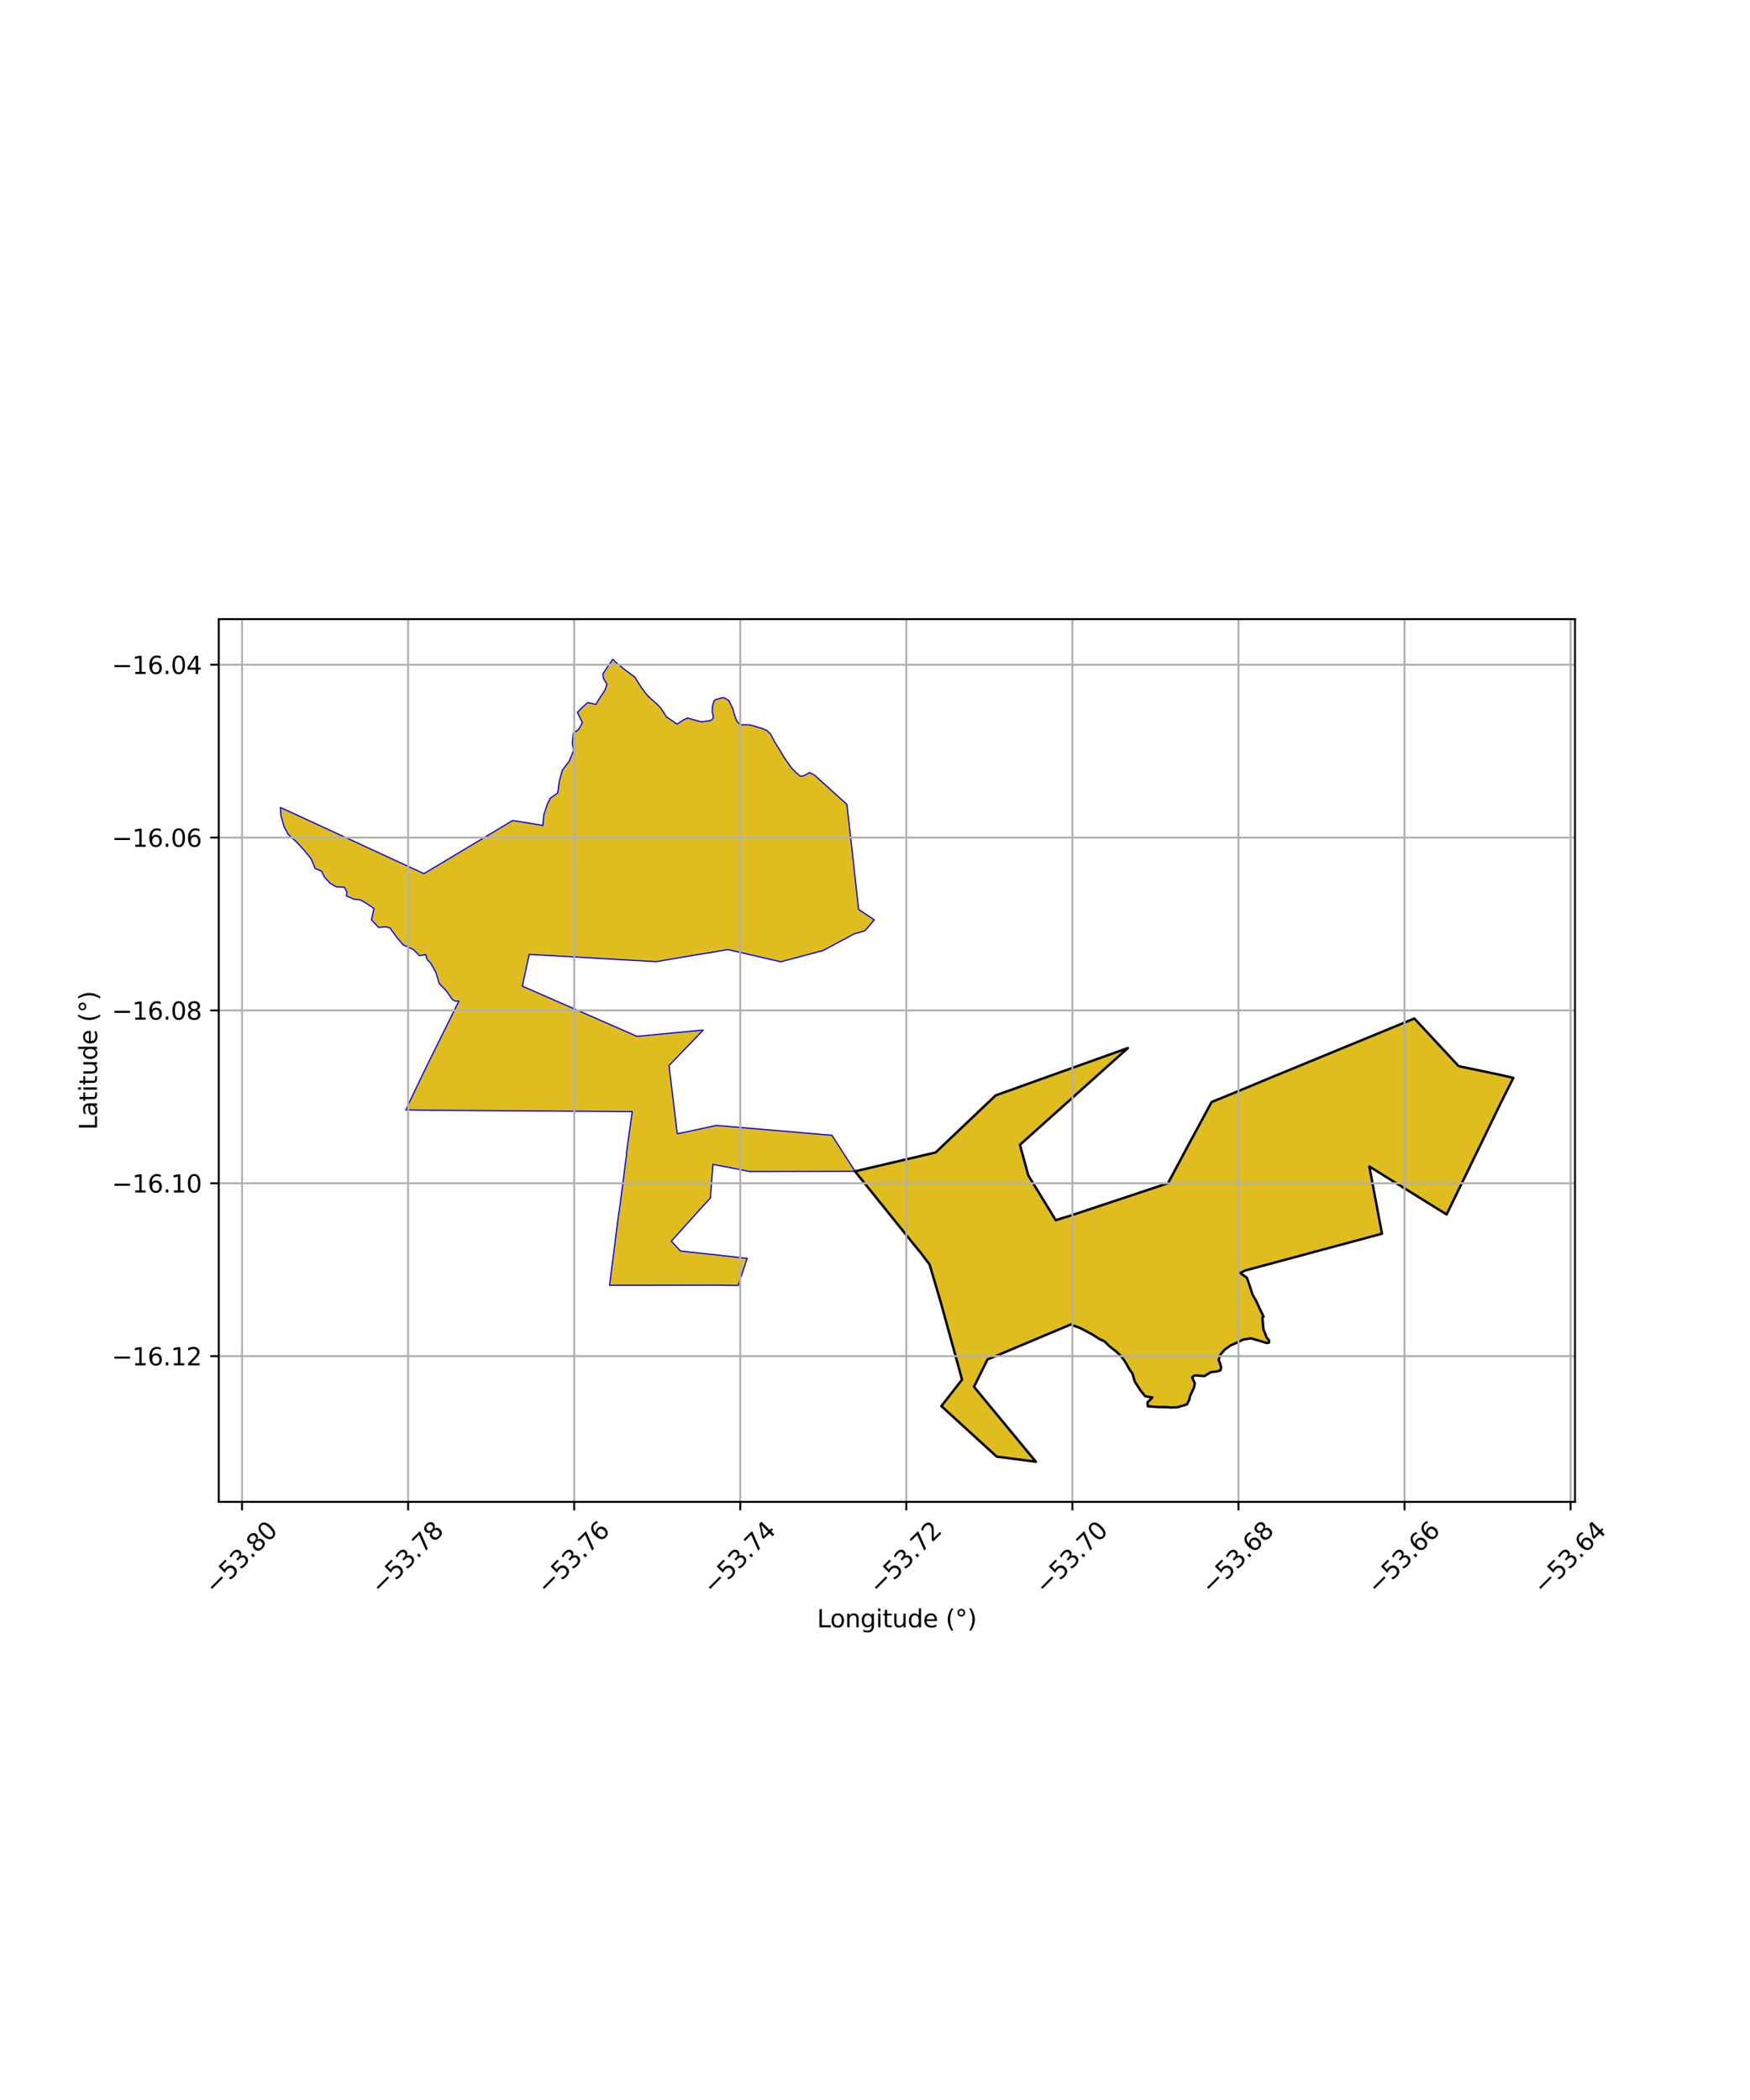 <?xml version="1.0" encoding="utf-8" standalone="no"?>
<!DOCTYPE svg PUBLIC "-//W3C//DTD SVG 1.1//EN"
  "http://www.w3.org/Graphics/SVG/1.1/DTD/svg11.dtd">
<svg xmlns:xlink="http://www.w3.org/1999/xlink" width="720pt" height="864pt" viewBox="0 0 720 864" xmlns="http://www.w3.org/2000/svg" version="1.1">
 <defs>
  <style type="text/css">*{stroke-linejoin: round; stroke-linecap: butt}</style>
 </defs>
 <g id="figure_1">
  <g id="patch_1">
   <path d="M 0 864 
L 720 864 
L 720 0 
L 0 0 
z
" style="fill: #ffffff"/>
  </g>
  <g id="axes_1">
   <g id="patch_2">
    <path d="M 90 617.907 
L 648 617.907 
L 648 254.733 
L 90 254.733 
z
" style="fill: #ffffff"/>
   </g>
   <g id="PatchCollection_1">
    <path d="M 600.152 438.664 
L 614.639 441.676 
L 615.618 441.875 
L 622.636 443.457 
L 617.431 453.837 
L 609.841 469.517 
L 595.164 499.666 
L 563.372 479.923 
L 568.579 507.574 
L 512.251 522.733 
L 510.493 523.651 
L 510.291 523.757 
L 513.002 525.712 
L 513.935 528.324 
L 515.329 532.626 
L 516.813 535.216 
L 518.152 538.15 
L 519.865 541.711 
L 519.37 542.129 
L 519.795 546.894 
L 520.583 548.856 
L 521.148 550.321 
L 522.114 551.466 
L 522.125 552.368 
L 521.179 552.562 
L 518.095 551.598 
L 514.692 550.633 
L 511.435 551.141 
L 509.022 552.352 
L 506.308 553.51 
L 503.814 555.352 
L 501.953 557.525 
L 501.388 559.636 
L 501.868 560.653 
L 502.414 562.606 
L 502.119 563.802 
L 500.554 564.289 
L 498.293 564.518 
L 496.519 565.54 
L 495.539 566.17 
L 491.621 565.875 
L 490.817 566.3 
L 490.503 566.796 
L 491.587 569.153 
L 491.266 570.83 
L 489.651 574.29 
L 489.261 576.035 
L 488.296 577.831 
L 484.309 579.016 
L 481.683 579.07 
L 479.773 578.916 
L 476.758 578.911 
L 472.245 578.59 
L 472.1 577.019 
L 474.125 574.957 
L 471.206 574.472 
L 469.266 572.111 
L 466.859 568.398 
L 465.951 565.178 
L 464.664 563.345 
L 462.712 559.904 
L 461.038 557.777 
L 459.142 555.97 
L 456.37 553.794 
L 454.423 551.873 
L 452.318 550.907 
L 449.465 549.053 
L 446.609 547.547 
L 444.243 546.313 
L 442.172 545.562 
L 441.503 545.411 
L 441.248 545.339 
L 440.74 544.825 
L 439.494 545.377 
L 406.271 559.335 
L 400.722 570.566 
L 426.184 601.399 
L 410.069 599.296 
L 387.306 578.511 
L 395.816 567.613 
L 387.179 536.237 
L 382.954 521.929 
L 382.805 521.461 
L 382.452 520.25 
L 378.312 514.774 
L 378.034 514.527 
L 351.777 481.918 
L 384.947 474.162 
L 409.64 450.675 
L 464.055 431.18 
L 419.631 470.997 
L 423.039 483.534 
L 423.181 483.772 
L 434.373 502.043 
L 437.116 501.152 
L 439.262 500.533 
L 480.553 486.806 
L 489.899 469.279 
L 490.515 468.167 
L 498.495 453.408 
L 502.057 451.959 
L 502.816 451.65 
L 515.88 446.27 
L 516.454 446.019 
L 524.596 442.615 
L 525.056 442.45 
L 581.899 419.047 
L 600.152 438.664 
" clip-path="url(#p5800ce6e8b)" style="fill: #e0bd1f; stroke: #0000ff; stroke-width: 0.5"/>
    <path d="M 253.836 272.905 
L 257.183 275.618 
L 261.2 278.616 
L 263.791 282.754 
L 266.556 286.365 
L 270.228 289.616 
L 271.927 291.408 
L 274.16 294.897 
L 278.561 297.931 
L 281.236 296.166 
L 282.9 295.431 
L 288.501 296.989 
L 292.088 296.51 
L 292.846 296.131 
L 293.34 295.581 
L 293.47 294.659 
L 293.023 292.972 
L 293.137 290.519 
L 293.717 288.501 
L 294.336 287.848 
L 297.533 286.991 
L 298.097 287.178 
L 299.849 288.176 
L 301.534 291.726 
L 302.34 294.654 
L 303.151 296.701 
L 304.048 297.671 
L 305.125 298.21 
L 308.123 298.195 
L 310.902 298.866 
L 312.249 299.359 
L 313.219 299.573 
L 315.396 300.464 
L 317.055 302.006 
L 318.792 305.411 
L 320.641 308.28 
L 322.545 311.534 
L 324.735 314.649 
L 325.825 316.17 
L 328.134 318.453 
L 329.306 319.327 
L 330.4 319.26 
L 332.61 318.173 
L 332.919 317.829 
L 335.079 318.862 
L 348.435 330.964 
L 350.522 349.351 
L 353.258 374.154 
L 359.696 378.466 
L 355.855 382.955 
L 351.356 384.253 
L 338.989 390.904 
L 338.603 391.084 
L 321.234 395.711 
L 299.486 390.689 
L 295.851 391.275 
L 294.996 391.478 
L 284.826 393.12 
L 270.033 395.663 
L 217.727 392.661 
L 214.909 405.731 
L 262.076 426.377 
L 289.327 423.794 
L 278.149 435.39 
L 275.253 438.365 
L 278.641 466.446 
L 280.719 466.053 
L 294.69 463.033 
L 342.283 467.083 
L 348.822 477.28 
L 351.777 481.918 
L 308.475 482.007 
L 293.337 479.05 
L 292.308 492.304 
L 292.293 492.887 
L 288.624 496.844 
L 276.195 510.663 
L 279.96 514.699 
L 307.415 517.715 
L 305.197 524.37 
L 303.723 528.865 
L 296.108 528.744 
L 250.779 528.798 
L 254.635 498.666 
L 254.798 498.156 
L 257.729 475.284 
L 257.802 473.773 
L 260.118 457.357 
L 177.341 456.799 
L 166.974 456.65 
L 169.844 450.512 
L 175.463 438.806 
L 188.788 411.899 
L 187.134 411.849 
L 186.11 411.193 
L 183.478 407.497 
L 180.694 404.663 
L 179.346 400.068 
L 177.18 396.232 
L 175.713 394.75 
L 175.151 392.774 
L 172.57 393.17 
L 170.005 390.613 
L 165.914 388.796 
L 163.317 385.752 
L 160.504 381.886 
L 159.002 381.339 
L 155.767 381.559 
L 152.817 378.5 
L 153.874 373.825 
L 150.667 371.6 
L 148.154 370.218 
L 145.557 369.941 
L 142.534 368.618 
L 142.718 366.999 
L 141.678 365.029 
L 138.319 364.864 
L 135.813 363.402 
L 133.365 360.721 
L 132.318 358.425 
L 129.644 357.299 
L 127.967 353.281 
L 125.194 349.88 
L 122.128 346.528 
L 118.649 343.382 
L 116.867 340.11 
L 115.573 335.536 
L 115.364 332.204 
L 174.419 359.431 
L 210.939 337.574 
L 223.368 339.601 
L 223.695 335.457 
L 225.188 330.852 
L 226.409 328.404 
L 229.471 326.221 
L 230.113 321.331 
L 231.363 316.877 
L 234.156 313.218 
L 236.036 308.732 
L 235.442 305.814 
L 235.869 301.685 
L 238.094 300.107 
L 239.621 297.3 
L 237.552 293.077 
L 239.215 291.381 
L 241.797 289.046 
L 245.14 289.803 
L 247.266 286.362 
L 248.792 284.175 
L 249.729 281.541 
L 248.298 279.127 
L 248.036 277.303 
L 249.461 275.112 
L 252.103 271.241 
L 253.836 272.905 
" clip-path="url(#p5800ce6e8b)" style="fill: #e0bd1f; stroke: #0000ff; stroke-width: 0.5"/>
   </g>
   <g id="PatchCollection_2">
    <path d="M 600.152 438.664 
L 614.639 441.676 
L 615.618 441.875 
L 622.636 443.457 
L 617.431 453.837 
L 609.841 469.517 
L 595.164 499.666 
L 563.372 479.923 
L 568.579 507.574 
L 512.251 522.733 
L 510.493 523.651 
L 510.291 523.757 
L 513.002 525.712 
L 513.935 528.324 
L 515.329 532.626 
L 516.813 535.216 
L 518.152 538.15 
L 519.865 541.711 
L 519.37 542.129 
L 519.795 546.894 
L 520.583 548.856 
L 521.148 550.321 
L 522.114 551.466 
L 522.125 552.368 
L 521.179 552.562 
L 518.095 551.598 
L 514.692 550.633 
L 511.435 551.141 
L 509.022 552.352 
L 506.308 553.51 
L 503.814 555.352 
L 501.953 557.525 
L 501.388 559.636 
L 501.868 560.653 
L 502.414 562.606 
L 502.119 563.802 
L 500.554 564.289 
L 498.293 564.518 
L 496.519 565.54 
L 495.539 566.17 
L 491.621 565.875 
L 490.817 566.3 
L 490.503 566.796 
L 491.587 569.153 
L 491.266 570.83 
L 489.651 574.29 
L 489.261 576.035 
L 488.296 577.831 
L 484.309 579.016 
L 481.683 579.07 
L 479.773 578.916 
L 476.758 578.911 
L 472.245 578.59 
L 472.1 577.019 
L 474.125 574.957 
L 471.206 574.472 
L 469.266 572.111 
L 466.859 568.398 
L 465.951 565.178 
L 464.664 563.345 
L 462.712 559.904 
L 461.038 557.777 
L 459.142 555.97 
L 456.37 553.794 
L 454.423 551.873 
L 452.318 550.907 
L 449.465 549.053 
L 446.609 547.547 
L 444.243 546.313 
L 442.172 545.562 
L 441.503 545.411 
L 441.248 545.339 
L 440.74 544.825 
L 439.494 545.377 
L 406.271 559.335 
L 400.722 570.566 
L 426.184 601.399 
L 410.069 599.296 
L 387.306 578.511 
L 395.816 567.613 
L 387.179 536.237 
L 382.954 521.929 
L 382.805 521.461 
L 382.452 520.25 
L 378.312 514.774 
L 378.034 514.527 
L 351.777 481.918 
L 384.947 474.162 
L 409.64 450.675 
L 464.055 431.18 
L 419.631 470.997 
L 423.039 483.534 
L 423.181 483.772 
L 434.373 502.043 
L 437.116 501.152 
L 439.262 500.533 
L 480.553 486.806 
L 489.899 469.279 
L 490.515 468.167 
L 498.495 453.408 
L 502.057 451.959 
L 502.816 451.65 
L 515.88 446.27 
L 516.454 446.019 
L 524.596 442.615 
L 525.056 442.45 
L 581.899 419.047 
L 600.152 438.664 
" clip-path="url(#p5800ce6e8b)" style="fill: none; stroke: #000000"/>
   </g>
   <g id="matplotlib.axis_1">
    <g id="xtick_1">
     <g id="line2d_1">
      <path d="M 99.585 617.907 
L 99.585 254.733 
" clip-path="url(#p5800ce6e8b)" style="fill: none; stroke: #b0b0b0; stroke-width: 0.8; stroke-linecap: square"/>
     </g>
     <g id="line2d_2">
      <defs>
       <path id="mad814d801d" d="M 0 0 
L 0 3.5 
" style="stroke: #000000; stroke-width: 0.8"/>
      </defs>
      <g>
       <use xlink:href="#mad814d801d" x="99.585" y="617.907" style="stroke: #000000; stroke-width: 0.8"/>
      </g>
     </g>
     <g id="text_1">
      <!-- −53.80 -->
      <g transform="translate(88.452 656.448) rotate(-45) scale(0.1 -0.1)">
       <defs>
        <path id="DejaVuSans-2212" d="M 678 2272 
L 4684 2272 
L 4684 1741 
L 678 1741 
L 678 2272 
z
" transform="scale(0.016)"/>
        <path id="DejaVuSans-35" d="M 691 4666 
L 3169 4666 
L 3169 4134 
L 1269 4134 
L 1269 2991 
Q 1406 3038 1543 3061 
Q 1681 3084 1819 3084 
Q 2600 3084 3056 2656 
Q 3513 2228 3513 1497 
Q 3513 744 3044 326 
Q 2575 -91 1722 -91 
Q 1428 -91 1123 -41 
Q 819 9 494 109 
L 494 744 
Q 775 591 1075 516 
Q 1375 441 1709 441 
Q 2250 441 2565 725 
Q 2881 1009 2881 1497 
Q 2881 1984 2565 2268 
Q 2250 2553 1709 2553 
Q 1456 2553 1204 2497 
Q 953 2441 691 2322 
L 691 4666 
z
" transform="scale(0.016)"/>
        <path id="DejaVuSans-33" d="M 2597 2516 
Q 3050 2419 3304 2112 
Q 3559 1806 3559 1356 
Q 3559 666 3084 287 
Q 2609 -91 1734 -91 
Q 1441 -91 1130 -33 
Q 819 25 488 141 
L 488 750 
Q 750 597 1062 519 
Q 1375 441 1716 441 
Q 2309 441 2620 675 
Q 2931 909 2931 1356 
Q 2931 1769 2642 2001 
Q 2353 2234 1838 2234 
L 1294 2234 
L 1294 2753 
L 1863 2753 
Q 2328 2753 2575 2939 
Q 2822 3125 2822 3475 
Q 2822 3834 2567 4026 
Q 2313 4219 1838 4219 
Q 1578 4219 1281 4162 
Q 984 4106 628 3988 
L 628 4550 
Q 988 4650 1302 4700 
Q 1616 4750 1894 4750 
Q 2613 4750 3031 4423 
Q 3450 4097 3450 3541 
Q 3450 3153 3228 2886 
Q 3006 2619 2597 2516 
z
" transform="scale(0.016)"/>
        <path id="DejaVuSans-2e" d="M 684 794 
L 1344 794 
L 1344 0 
L 684 0 
L 684 794 
z
" transform="scale(0.016)"/>
        <path id="DejaVuSans-38" d="M 2034 2216 
Q 1584 2216 1326 1975 
Q 1069 1734 1069 1313 
Q 1069 891 1326 650 
Q 1584 409 2034 409 
Q 2484 409 2743 651 
Q 3003 894 3003 1313 
Q 3003 1734 2745 1975 
Q 2488 2216 2034 2216 
z
M 1403 2484 
Q 997 2584 770 2862 
Q 544 3141 544 3541 
Q 544 4100 942 4425 
Q 1341 4750 2034 4750 
Q 2731 4750 3128 4425 
Q 3525 4100 3525 3541 
Q 3525 3141 3298 2862 
Q 3072 2584 2669 2484 
Q 3125 2378 3379 2068 
Q 3634 1759 3634 1313 
Q 3634 634 3220 271 
Q 2806 -91 2034 -91 
Q 1263 -91 848 271 
Q 434 634 434 1313 
Q 434 1759 690 2068 
Q 947 2378 1403 2484 
z
M 1172 3481 
Q 1172 3119 1398 2916 
Q 1625 2713 2034 2713 
Q 2441 2713 2670 2916 
Q 2900 3119 2900 3481 
Q 2900 3844 2670 4047 
Q 2441 4250 2034 4250 
Q 1625 4250 1398 4047 
Q 1172 3844 1172 3481 
z
" transform="scale(0.016)"/>
        <path id="DejaVuSans-30" d="M 2034 4250 
Q 1547 4250 1301 3770 
Q 1056 3291 1056 2328 
Q 1056 1369 1301 889 
Q 1547 409 2034 409 
Q 2525 409 2770 889 
Q 3016 1369 3016 2328 
Q 3016 3291 2770 3770 
Q 2525 4250 2034 4250 
z
M 2034 4750 
Q 2819 4750 3233 4129 
Q 3647 3509 3647 2328 
Q 3647 1150 3233 529 
Q 2819 -91 2034 -91 
Q 1250 -91 836 529 
Q 422 1150 422 2328 
Q 422 3509 836 4129 
Q 1250 4750 2034 4750 
z
" transform="scale(0.016)"/>
       </defs>
       <use xlink:href="#DejaVuSans-2212"/>
       <use xlink:href="#DejaVuSans-35" transform="translate(83.789 0)"/>
       <use xlink:href="#DejaVuSans-33" transform="translate(147.412 0)"/>
       <use xlink:href="#DejaVuSans-2e" transform="translate(211.035 0)"/>
       <use xlink:href="#DejaVuSans-38" transform="translate(242.822 0)"/>
       <use xlink:href="#DejaVuSans-30" transform="translate(306.445 0)"/>
      </g>
     </g>
    </g>
    <g id="xtick_2">
     <g id="line2d_3">
      <path d="M 167.91 617.907 
L 167.91 254.733 
" clip-path="url(#p5800ce6e8b)" style="fill: none; stroke: #b0b0b0; stroke-width: 0.8; stroke-linecap: square"/>
     </g>
     <g id="line2d_4">
      <g>
       <use xlink:href="#mad814d801d" x="167.91" y="617.907" style="stroke: #000000; stroke-width: 0.8"/>
      </g>
     </g>
     <g id="text_2">
      <!-- −53.78 -->
      <g transform="translate(156.777 656.448) rotate(-45) scale(0.1 -0.1)">
       <defs>
        <path id="DejaVuSans-37" d="M 525 4666 
L 3525 4666 
L 3525 4397 
L 1831 0 
L 1172 0 
L 2766 4134 
L 525 4134 
L 525 4666 
z
" transform="scale(0.016)"/>
       </defs>
       <use xlink:href="#DejaVuSans-2212"/>
       <use xlink:href="#DejaVuSans-35" transform="translate(83.789 0)"/>
       <use xlink:href="#DejaVuSans-33" transform="translate(147.412 0)"/>
       <use xlink:href="#DejaVuSans-2e" transform="translate(211.035 0)"/>
       <use xlink:href="#DejaVuSans-37" transform="translate(242.822 0)"/>
       <use xlink:href="#DejaVuSans-38" transform="translate(306.445 0)"/>
      </g>
     </g>
    </g>
    <g id="xtick_3">
     <g id="line2d_5">
      <path d="M 236.235 617.907 
L 236.235 254.733 
" clip-path="url(#p5800ce6e8b)" style="fill: none; stroke: #b0b0b0; stroke-width: 0.8; stroke-linecap: square"/>
     </g>
     <g id="line2d_6">
      <g>
       <use xlink:href="#mad814d801d" x="236.235" y="617.907" style="stroke: #000000; stroke-width: 0.8"/>
      </g>
     </g>
     <g id="text_3">
      <!-- −53.76 -->
      <g transform="translate(225.102 656.448) rotate(-45) scale(0.1 -0.1)">
       <defs>
        <path id="DejaVuSans-36" d="M 2113 2584 
Q 1688 2584 1439 2293 
Q 1191 2003 1191 1497 
Q 1191 994 1439 701 
Q 1688 409 2113 409 
Q 2538 409 2786 701 
Q 3034 994 3034 1497 
Q 3034 2003 2786 2293 
Q 2538 2584 2113 2584 
z
M 3366 4563 
L 3366 3988 
Q 3128 4100 2886 4159 
Q 2644 4219 2406 4219 
Q 1781 4219 1451 3797 
Q 1122 3375 1075 2522 
Q 1259 2794 1537 2939 
Q 1816 3084 2150 3084 
Q 2853 3084 3261 2657 
Q 3669 2231 3669 1497 
Q 3669 778 3244 343 
Q 2819 -91 2113 -91 
Q 1303 -91 875 529 
Q 447 1150 447 2328 
Q 447 3434 972 4092 
Q 1497 4750 2381 4750 
Q 2619 4750 2861 4703 
Q 3103 4656 3366 4563 
z
" transform="scale(0.016)"/>
       </defs>
       <use xlink:href="#DejaVuSans-2212"/>
       <use xlink:href="#DejaVuSans-35" transform="translate(83.789 0)"/>
       <use xlink:href="#DejaVuSans-33" transform="translate(147.412 0)"/>
       <use xlink:href="#DejaVuSans-2e" transform="translate(211.035 0)"/>
       <use xlink:href="#DejaVuSans-37" transform="translate(242.822 0)"/>
       <use xlink:href="#DejaVuSans-36" transform="translate(306.445 0)"/>
      </g>
     </g>
    </g>
    <g id="xtick_4">
     <g id="line2d_7">
      <path d="M 304.56 617.907 
L 304.56 254.733 
" clip-path="url(#p5800ce6e8b)" style="fill: none; stroke: #b0b0b0; stroke-width: 0.8; stroke-linecap: square"/>
     </g>
     <g id="line2d_8">
      <g>
       <use xlink:href="#mad814d801d" x="304.56" y="617.907" style="stroke: #000000; stroke-width: 0.8"/>
      </g>
     </g>
     <g id="text_4">
      <!-- −53.74 -->
      <g transform="translate(293.427 656.448) rotate(-45) scale(0.1 -0.1)">
       <defs>
        <path id="DejaVuSans-34" d="M 2419 4116 
L 825 1625 
L 2419 1625 
L 2419 4116 
z
M 2253 4666 
L 3047 4666 
L 3047 1625 
L 3713 1625 
L 3713 1100 
L 3047 1100 
L 3047 0 
L 2419 0 
L 2419 1100 
L 313 1100 
L 313 1709 
L 2253 4666 
z
" transform="scale(0.016)"/>
       </defs>
       <use xlink:href="#DejaVuSans-2212"/>
       <use xlink:href="#DejaVuSans-35" transform="translate(83.789 0)"/>
       <use xlink:href="#DejaVuSans-33" transform="translate(147.412 0)"/>
       <use xlink:href="#DejaVuSans-2e" transform="translate(211.035 0)"/>
       <use xlink:href="#DejaVuSans-37" transform="translate(242.822 0)"/>
       <use xlink:href="#DejaVuSans-34" transform="translate(306.445 0)"/>
      </g>
     </g>
    </g>
    <g id="xtick_5">
     <g id="line2d_9">
      <path d="M 372.886 617.907 
L 372.886 254.733 
" clip-path="url(#p5800ce6e8b)" style="fill: none; stroke: #b0b0b0; stroke-width: 0.8; stroke-linecap: square"/>
     </g>
     <g id="line2d_10">
      <g>
       <use xlink:href="#mad814d801d" x="372.886" y="617.907" style="stroke: #000000; stroke-width: 0.8"/>
      </g>
     </g>
     <g id="text_5">
      <!-- −53.72 -->
      <g transform="translate(361.752 656.448) rotate(-45) scale(0.1 -0.1)">
       <defs>
        <path id="DejaVuSans-32" d="M 1228 531 
L 3431 531 
L 3431 0 
L 469 0 
L 469 531 
Q 828 903 1448 1529 
Q 2069 2156 2228 2338 
Q 2531 2678 2651 2914 
Q 2772 3150 2772 3378 
Q 2772 3750 2511 3984 
Q 2250 4219 1831 4219 
Q 1534 4219 1204 4116 
Q 875 4013 500 3803 
L 500 4441 
Q 881 4594 1212 4672 
Q 1544 4750 1819 4750 
Q 2544 4750 2975 4387 
Q 3406 4025 3406 3419 
Q 3406 3131 3298 2873 
Q 3191 2616 2906 2266 
Q 2828 2175 2409 1742 
Q 1991 1309 1228 531 
z
" transform="scale(0.016)"/>
       </defs>
       <use xlink:href="#DejaVuSans-2212"/>
       <use xlink:href="#DejaVuSans-35" transform="translate(83.789 0)"/>
       <use xlink:href="#DejaVuSans-33" transform="translate(147.412 0)"/>
       <use xlink:href="#DejaVuSans-2e" transform="translate(211.035 0)"/>
       <use xlink:href="#DejaVuSans-37" transform="translate(242.822 0)"/>
       <use xlink:href="#DejaVuSans-32" transform="translate(306.445 0)"/>
      </g>
     </g>
    </g>
    <g id="xtick_6">
     <g id="line2d_11">
      <path d="M 441.211 617.907 
L 441.211 254.733 
" clip-path="url(#p5800ce6e8b)" style="fill: none; stroke: #b0b0b0; stroke-width: 0.8; stroke-linecap: square"/>
     </g>
     <g id="line2d_12">
      <g>
       <use xlink:href="#mad814d801d" x="441.211" y="617.907" style="stroke: #000000; stroke-width: 0.8"/>
      </g>
     </g>
     <g id="text_6">
      <!-- −53.70 -->
      <g transform="translate(430.078 656.448) rotate(-45) scale(0.1 -0.1)">
       <use xlink:href="#DejaVuSans-2212"/>
       <use xlink:href="#DejaVuSans-35" transform="translate(83.789 0)"/>
       <use xlink:href="#DejaVuSans-33" transform="translate(147.412 0)"/>
       <use xlink:href="#DejaVuSans-2e" transform="translate(211.035 0)"/>
       <use xlink:href="#DejaVuSans-37" transform="translate(242.822 0)"/>
       <use xlink:href="#DejaVuSans-30" transform="translate(306.445 0)"/>
      </g>
     </g>
    </g>
    <g id="xtick_7">
     <g id="line2d_13">
      <path d="M 509.536 617.907 
L 509.536 254.733 
" clip-path="url(#p5800ce6e8b)" style="fill: none; stroke: #b0b0b0; stroke-width: 0.8; stroke-linecap: square"/>
     </g>
     <g id="line2d_14">
      <g>
       <use xlink:href="#mad814d801d" x="509.536" y="617.907" style="stroke: #000000; stroke-width: 0.8"/>
      </g>
     </g>
     <g id="text_7">
      <!-- −53.68 -->
      <g transform="translate(498.403 656.448) rotate(-45) scale(0.1 -0.1)">
       <use xlink:href="#DejaVuSans-2212"/>
       <use xlink:href="#DejaVuSans-35" transform="translate(83.789 0)"/>
       <use xlink:href="#DejaVuSans-33" transform="translate(147.412 0)"/>
       <use xlink:href="#DejaVuSans-2e" transform="translate(211.035 0)"/>
       <use xlink:href="#DejaVuSans-36" transform="translate(242.822 0)"/>
       <use xlink:href="#DejaVuSans-38" transform="translate(306.445 0)"/>
      </g>
     </g>
    </g>
    <g id="xtick_8">
     <g id="line2d_15">
      <path d="M 577.861 617.907 
L 577.861 254.733 
" clip-path="url(#p5800ce6e8b)" style="fill: none; stroke: #b0b0b0; stroke-width: 0.8; stroke-linecap: square"/>
     </g>
     <g id="line2d_16">
      <g>
       <use xlink:href="#mad814d801d" x="577.861" y="617.907" style="stroke: #000000; stroke-width: 0.8"/>
      </g>
     </g>
     <g id="text_8">
      <!-- −53.66 -->
      <g transform="translate(566.728 656.448) rotate(-45) scale(0.1 -0.1)">
       <use xlink:href="#DejaVuSans-2212"/>
       <use xlink:href="#DejaVuSans-35" transform="translate(83.789 0)"/>
       <use xlink:href="#DejaVuSans-33" transform="translate(147.412 0)"/>
       <use xlink:href="#DejaVuSans-2e" transform="translate(211.035 0)"/>
       <use xlink:href="#DejaVuSans-36" transform="translate(242.822 0)"/>
       <use xlink:href="#DejaVuSans-36" transform="translate(306.445 0)"/>
      </g>
     </g>
    </g>
    <g id="xtick_9">
     <g id="line2d_17">
      <path d="M 646.186 617.907 
L 646.186 254.733 
" clip-path="url(#p5800ce6e8b)" style="fill: none; stroke: #b0b0b0; stroke-width: 0.8; stroke-linecap: square"/>
     </g>
     <g id="line2d_18">
      <g>
       <use xlink:href="#mad814d801d" x="646.186" y="617.907" style="stroke: #000000; stroke-width: 0.8"/>
      </g>
     </g>
     <g id="text_9">
      <!-- −53.64 -->
      <g transform="translate(635.053 656.448) rotate(-45) scale(0.1 -0.1)">
       <use xlink:href="#DejaVuSans-2212"/>
       <use xlink:href="#DejaVuSans-35" transform="translate(83.789 0)"/>
       <use xlink:href="#DejaVuSans-33" transform="translate(147.412 0)"/>
       <use xlink:href="#DejaVuSans-2e" transform="translate(211.035 0)"/>
       <use xlink:href="#DejaVuSans-36" transform="translate(242.822 0)"/>
       <use xlink:href="#DejaVuSans-34" transform="translate(306.445 0)"/>
      </g>
     </g>
    </g>
    <g id="text_10">
     <!-- Longitude (°) -->
     <g transform="translate(336.14 669.517) scale(0.1 -0.1)">
      <defs>
       <path id="DejaVuSans-4c" d="M 628 4666 
L 1259 4666 
L 1259 531 
L 3531 531 
L 3531 0 
L 628 0 
L 628 4666 
z
" transform="scale(0.016)"/>
       <path id="DejaVuSans-6f" d="M 1959 3097 
Q 1497 3097 1228 2736 
Q 959 2375 959 1747 
Q 959 1119 1226 758 
Q 1494 397 1959 397 
Q 2419 397 2687 759 
Q 2956 1122 2956 1747 
Q 2956 2369 2687 2733 
Q 2419 3097 1959 3097 
z
M 1959 3584 
Q 2709 3584 3137 3096 
Q 3566 2609 3566 1747 
Q 3566 888 3137 398 
Q 2709 -91 1959 -91 
Q 1206 -91 779 398 
Q 353 888 353 1747 
Q 353 2609 779 3096 
Q 1206 3584 1959 3584 
z
" transform="scale(0.016)"/>
       <path id="DejaVuSans-6e" d="M 3513 2113 
L 3513 0 
L 2938 0 
L 2938 2094 
Q 2938 2591 2744 2837 
Q 2550 3084 2163 3084 
Q 1697 3084 1428 2787 
Q 1159 2491 1159 1978 
L 1159 0 
L 581 0 
L 581 3500 
L 1159 3500 
L 1159 2956 
Q 1366 3272 1645 3428 
Q 1925 3584 2291 3584 
Q 2894 3584 3203 3211 
Q 3513 2838 3513 2113 
z
" transform="scale(0.016)"/>
       <path id="DejaVuSans-67" d="M 2906 1791 
Q 2906 2416 2648 2759 
Q 2391 3103 1925 3103 
Q 1463 3103 1205 2759 
Q 947 2416 947 1791 
Q 947 1169 1205 825 
Q 1463 481 1925 481 
Q 2391 481 2648 825 
Q 2906 1169 2906 1791 
z
M 3481 434 
Q 3481 -459 3084 -895 
Q 2688 -1331 1869 -1331 
Q 1566 -1331 1297 -1286 
Q 1028 -1241 775 -1147 
L 775 -588 
Q 1028 -725 1275 -790 
Q 1522 -856 1778 -856 
Q 2344 -856 2625 -561 
Q 2906 -266 2906 331 
L 2906 616 
Q 2728 306 2450 153 
Q 2172 0 1784 0 
Q 1141 0 747 490 
Q 353 981 353 1791 
Q 353 2603 747 3093 
Q 1141 3584 1784 3584 
Q 2172 3584 2450 3431 
Q 2728 3278 2906 2969 
L 2906 3500 
L 3481 3500 
L 3481 434 
z
" transform="scale(0.016)"/>
       <path id="DejaVuSans-69" d="M 603 3500 
L 1178 3500 
L 1178 0 
L 603 0 
L 603 3500 
z
M 603 4863 
L 1178 4863 
L 1178 4134 
L 603 4134 
L 603 4863 
z
" transform="scale(0.016)"/>
       <path id="DejaVuSans-74" d="M 1172 4494 
L 1172 3500 
L 2356 3500 
L 2356 3053 
L 1172 3053 
L 1172 1153 
Q 1172 725 1289 603 
Q 1406 481 1766 481 
L 2356 481 
L 2356 0 
L 1766 0 
Q 1100 0 847 248 
Q 594 497 594 1153 
L 594 3053 
L 172 3053 
L 172 3500 
L 594 3500 
L 594 4494 
L 1172 4494 
z
" transform="scale(0.016)"/>
       <path id="DejaVuSans-75" d="M 544 1381 
L 544 3500 
L 1119 3500 
L 1119 1403 
Q 1119 906 1312 657 
Q 1506 409 1894 409 
Q 2359 409 2629 706 
Q 2900 1003 2900 1516 
L 2900 3500 
L 3475 3500 
L 3475 0 
L 2900 0 
L 2900 538 
Q 2691 219 2414 64 
Q 2138 -91 1772 -91 
Q 1169 -91 856 284 
Q 544 659 544 1381 
z
M 1991 3584 
L 1991 3584 
z
" transform="scale(0.016)"/>
       <path id="DejaVuSans-64" d="M 2906 2969 
L 2906 4863 
L 3481 4863 
L 3481 0 
L 2906 0 
L 2906 525 
Q 2725 213 2448 61 
Q 2172 -91 1784 -91 
Q 1150 -91 751 415 
Q 353 922 353 1747 
Q 353 2572 751 3078 
Q 1150 3584 1784 3584 
Q 2172 3584 2448 3432 
Q 2725 3281 2906 2969 
z
M 947 1747 
Q 947 1113 1208 752 
Q 1469 391 1925 391 
Q 2381 391 2643 752 
Q 2906 1113 2906 1747 
Q 2906 2381 2643 2742 
Q 2381 3103 1925 3103 
Q 1469 3103 1208 2742 
Q 947 2381 947 1747 
z
" transform="scale(0.016)"/>
       <path id="DejaVuSans-65" d="M 3597 1894 
L 3597 1613 
L 953 1613 
Q 991 1019 1311 708 
Q 1631 397 2203 397 
Q 2534 397 2845 478 
Q 3156 559 3463 722 
L 3463 178 
Q 3153 47 2828 -22 
Q 2503 -91 2169 -91 
Q 1331 -91 842 396 
Q 353 884 353 1716 
Q 353 2575 817 3079 
Q 1281 3584 2069 3584 
Q 2775 3584 3186 3129 
Q 3597 2675 3597 1894 
z
M 3022 2063 
Q 3016 2534 2758 2815 
Q 2500 3097 2075 3097 
Q 1594 3097 1305 2825 
Q 1016 2553 972 2059 
L 3022 2063 
z
" transform="scale(0.016)"/>
       <path id="DejaVuSans-20" transform="scale(0.016)"/>
       <path id="DejaVuSans-28" d="M 1984 4856 
Q 1566 4138 1362 3434 
Q 1159 2731 1159 2009 
Q 1159 1288 1364 580 
Q 1569 -128 1984 -844 
L 1484 -844 
Q 1016 -109 783 600 
Q 550 1309 550 2009 
Q 550 2706 781 3412 
Q 1013 4119 1484 4856 
L 1984 4856 
z
" transform="scale(0.016)"/>
       <path id="DejaVuSans-b0" d="M 1600 4347 
Q 1350 4347 1178 4173 
Q 1006 4000 1006 3750 
Q 1006 3503 1178 3333 
Q 1350 3163 1600 3163 
Q 1850 3163 2022 3333 
Q 2194 3503 2194 3750 
Q 2194 3997 2020 4172 
Q 1847 4347 1600 4347 
z
M 1600 4750 
Q 1800 4750 1984 4673 
Q 2169 4597 2303 4453 
Q 2447 4313 2519 4134 
Q 2591 3956 2591 3750 
Q 2591 3338 2302 3052 
Q 2013 2766 1594 2766 
Q 1172 2766 890 3047 
Q 609 3328 609 3750 
Q 609 4169 896 4459 
Q 1184 4750 1600 4750 
z
" transform="scale(0.016)"/>
       <path id="DejaVuSans-29" d="M 513 4856 
L 1013 4856 
Q 1481 4119 1714 3412 
Q 1947 2706 1947 2009 
Q 1947 1309 1714 600 
Q 1481 -109 1013 -844 
L 513 -844 
Q 928 -128 1133 580 
Q 1338 1288 1338 2009 
Q 1338 2731 1133 3434 
Q 928 4138 513 4856 
z
" transform="scale(0.016)"/>
      </defs>
      <use xlink:href="#DejaVuSans-4c"/>
      <use xlink:href="#DejaVuSans-6f" transform="translate(53.963 0)"/>
      <use xlink:href="#DejaVuSans-6e" transform="translate(115.145 0)"/>
      <use xlink:href="#DejaVuSans-67" transform="translate(178.523 0)"/>
      <use xlink:href="#DejaVuSans-69" transform="translate(242 0)"/>
      <use xlink:href="#DejaVuSans-74" transform="translate(269.783 0)"/>
      <use xlink:href="#DejaVuSans-75" transform="translate(308.992 0)"/>
      <use xlink:href="#DejaVuSans-64" transform="translate(372.371 0)"/>
      <use xlink:href="#DejaVuSans-65" transform="translate(435.848 0)"/>
      <use xlink:href="#DejaVuSans-20" transform="translate(497.371 0)"/>
      <use xlink:href="#DejaVuSans-28" transform="translate(529.158 0)"/>
      <use xlink:href="#DejaVuSans-b0" transform="translate(568.172 0)"/>
      <use xlink:href="#DejaVuSans-29" transform="translate(618.172 0)"/>
     </g>
    </g>
   </g>
   <g id="matplotlib.axis_2">
    <g id="ytick_1">
     <g id="line2d_19">
      <path d="M 90 557.949 
L 648 557.949 
" clip-path="url(#p5800ce6e8b)" style="fill: none; stroke: #b0b0b0; stroke-width: 0.8; stroke-linecap: square"/>
     </g>
     <g id="line2d_20">
      <defs>
       <path id="m399a274685" d="M 0 0 
L -3.5 0 
" style="stroke: #000000; stroke-width: 0.8"/>
      </defs>
      <g>
       <use xlink:href="#m399a274685" x="90" y="557.949" style="stroke: #000000; stroke-width: 0.8"/>
      </g>
     </g>
     <g id="text_11">
      <!-- −16.12 -->
      <g transform="translate(45.992 561.749) scale(0.1 -0.1)">
       <defs>
        <path id="DejaVuSans-31" d="M 794 531 
L 1825 531 
L 1825 4091 
L 703 3866 
L 703 4441 
L 1819 4666 
L 2450 4666 
L 2450 531 
L 3481 531 
L 3481 0 
L 794 0 
L 794 531 
z
" transform="scale(0.016)"/>
       </defs>
       <use xlink:href="#DejaVuSans-2212"/>
       <use xlink:href="#DejaVuSans-31" transform="translate(83.789 0)"/>
       <use xlink:href="#DejaVuSans-36" transform="translate(147.412 0)"/>
       <use xlink:href="#DejaVuSans-2e" transform="translate(211.035 0)"/>
       <use xlink:href="#DejaVuSans-31" transform="translate(242.822 0)"/>
       <use xlink:href="#DejaVuSans-32" transform="translate(306.445 0)"/>
      </g>
     </g>
    </g>
    <g id="ytick_2">
     <g id="line2d_21">
      <path d="M 90 486.833 
L 648 486.833 
" clip-path="url(#p5800ce6e8b)" style="fill: none; stroke: #b0b0b0; stroke-width: 0.8; stroke-linecap: square"/>
     </g>
     <g id="line2d_22">
      <g>
       <use xlink:href="#m399a274685" x="90" y="486.833" style="stroke: #000000; stroke-width: 0.8"/>
      </g>
     </g>
     <g id="text_12">
      <!-- −16.10 -->
      <g transform="translate(45.992 490.632) scale(0.1 -0.1)">
       <use xlink:href="#DejaVuSans-2212"/>
       <use xlink:href="#DejaVuSans-31" transform="translate(83.789 0)"/>
       <use xlink:href="#DejaVuSans-36" transform="translate(147.412 0)"/>
       <use xlink:href="#DejaVuSans-2e" transform="translate(211.035 0)"/>
       <use xlink:href="#DejaVuSans-31" transform="translate(242.822 0)"/>
       <use xlink:href="#DejaVuSans-30" transform="translate(306.445 0)"/>
      </g>
     </g>
    </g>
    <g id="ytick_3">
     <g id="line2d_23">
      <path d="M 90 415.716 
L 648 415.716 
" clip-path="url(#p5800ce6e8b)" style="fill: none; stroke: #b0b0b0; stroke-width: 0.8; stroke-linecap: square"/>
     </g>
     <g id="line2d_24">
      <g>
       <use xlink:href="#m399a274685" x="90" y="415.716" style="stroke: #000000; stroke-width: 0.8"/>
      </g>
     </g>
     <g id="text_13">
      <!-- −16.08 -->
      <g transform="translate(45.992 419.515) scale(0.1 -0.1)">
       <use xlink:href="#DejaVuSans-2212"/>
       <use xlink:href="#DejaVuSans-31" transform="translate(83.789 0)"/>
       <use xlink:href="#DejaVuSans-36" transform="translate(147.412 0)"/>
       <use xlink:href="#DejaVuSans-2e" transform="translate(211.035 0)"/>
       <use xlink:href="#DejaVuSans-30" transform="translate(242.822 0)"/>
       <use xlink:href="#DejaVuSans-38" transform="translate(306.445 0)"/>
      </g>
     </g>
    </g>
    <g id="ytick_4">
     <g id="line2d_25">
      <path d="M 90 344.599 
L 648 344.599 
" clip-path="url(#p5800ce6e8b)" style="fill: none; stroke: #b0b0b0; stroke-width: 0.8; stroke-linecap: square"/>
     </g>
     <g id="line2d_26">
      <g>
       <use xlink:href="#m399a274685" x="90" y="344.599" style="stroke: #000000; stroke-width: 0.8"/>
      </g>
     </g>
     <g id="text_14">
      <!-- −16.06 -->
      <g transform="translate(45.992 348.398) scale(0.1 -0.1)">
       <use xlink:href="#DejaVuSans-2212"/>
       <use xlink:href="#DejaVuSans-31" transform="translate(83.789 0)"/>
       <use xlink:href="#DejaVuSans-36" transform="translate(147.412 0)"/>
       <use xlink:href="#DejaVuSans-2e" transform="translate(211.035 0)"/>
       <use xlink:href="#DejaVuSans-30" transform="translate(242.822 0)"/>
       <use xlink:href="#DejaVuSans-36" transform="translate(306.445 0)"/>
      </g>
     </g>
    </g>
    <g id="ytick_5">
     <g id="line2d_27">
      <path d="M 90 273.482 
L 648 273.482 
" clip-path="url(#p5800ce6e8b)" style="fill: none; stroke: #b0b0b0; stroke-width: 0.8; stroke-linecap: square"/>
     </g>
     <g id="line2d_28">
      <g>
       <use xlink:href="#m399a274685" x="90" y="273.482" style="stroke: #000000; stroke-width: 0.8"/>
      </g>
     </g>
     <g id="text_15">
      <!-- −16.04 -->
      <g transform="translate(45.992 277.282) scale(0.1 -0.1)">
       <use xlink:href="#DejaVuSans-2212"/>
       <use xlink:href="#DejaVuSans-31" transform="translate(83.789 0)"/>
       <use xlink:href="#DejaVuSans-36" transform="translate(147.412 0)"/>
       <use xlink:href="#DejaVuSans-2e" transform="translate(211.035 0)"/>
       <use xlink:href="#DejaVuSans-30" transform="translate(242.822 0)"/>
       <use xlink:href="#DejaVuSans-34" transform="translate(306.445 0)"/>
      </g>
     </g>
    </g>
    <g id="text_16">
     <!-- Latitude (°) -->
     <g transform="translate(39.913 464.89) rotate(-90) scale(0.1 -0.1)">
      <defs>
       <path id="DejaVuSans-61" d="M 2194 1759 
Q 1497 1759 1228 1600 
Q 959 1441 959 1056 
Q 959 750 1161 570 
Q 1363 391 1709 391 
Q 2188 391 2477 730 
Q 2766 1069 2766 1631 
L 2766 1759 
L 2194 1759 
z
M 3341 1997 
L 3341 0 
L 2766 0 
L 2766 531 
Q 2569 213 2275 61 
Q 1981 -91 1556 -91 
Q 1019 -91 701 211 
Q 384 513 384 1019 
Q 384 1609 779 1909 
Q 1175 2209 1959 2209 
L 2766 2209 
L 2766 2266 
Q 2766 2663 2505 2880 
Q 2244 3097 1772 3097 
Q 1472 3097 1187 3025 
Q 903 2953 641 2809 
L 641 3341 
Q 956 3463 1253 3523 
Q 1550 3584 1831 3584 
Q 2591 3584 2966 3190 
Q 3341 2797 3341 1997 
z
" transform="scale(0.016)"/>
      </defs>
      <use xlink:href="#DejaVuSans-4c"/>
      <use xlink:href="#DejaVuSans-61" transform="translate(55.713 0)"/>
      <use xlink:href="#DejaVuSans-74" transform="translate(116.992 0)"/>
      <use xlink:href="#DejaVuSans-69" transform="translate(156.201 0)"/>
      <use xlink:href="#DejaVuSans-74" transform="translate(183.984 0)"/>
      <use xlink:href="#DejaVuSans-75" transform="translate(223.193 0)"/>
      <use xlink:href="#DejaVuSans-64" transform="translate(286.572 0)"/>
      <use xlink:href="#DejaVuSans-65" transform="translate(350.049 0)"/>
      <use xlink:href="#DejaVuSans-20" transform="translate(411.572 0)"/>
      <use xlink:href="#DejaVuSans-28" transform="translate(443.359 0)"/>
      <use xlink:href="#DejaVuSans-b0" transform="translate(482.373 0)"/>
      <use xlink:href="#DejaVuSans-29" transform="translate(532.373 0)"/>
     </g>
    </g>
   </g>
   <g id="patch_3">
    <path d="M 90 617.907 
L 90 254.733 
" style="fill: none; stroke: #000000; stroke-width: 0.8; stroke-linejoin: miter; stroke-linecap: square"/>
   </g>
   <g id="patch_4">
    <path d="M 648 617.907 
L 648 254.733 
" style="fill: none; stroke: #000000; stroke-width: 0.8; stroke-linejoin: miter; stroke-linecap: square"/>
   </g>
   <g id="patch_5">
    <path d="M 90 617.907 
L 648 617.907 
" style="fill: none; stroke: #000000; stroke-width: 0.8; stroke-linejoin: miter; stroke-linecap: square"/>
   </g>
   <g id="patch_6">
    <path d="M 90 254.733 
L 648 254.733 
" style="fill: none; stroke: #000000; stroke-width: 0.8; stroke-linejoin: miter; stroke-linecap: square"/>
   </g>
  </g>
 </g>
 <defs>
  <clipPath id="p5800ce6e8b">
   <rect x="90" y="254.733" width="558" height="363.173"/>
  </clipPath>
 </defs>
</svg>
